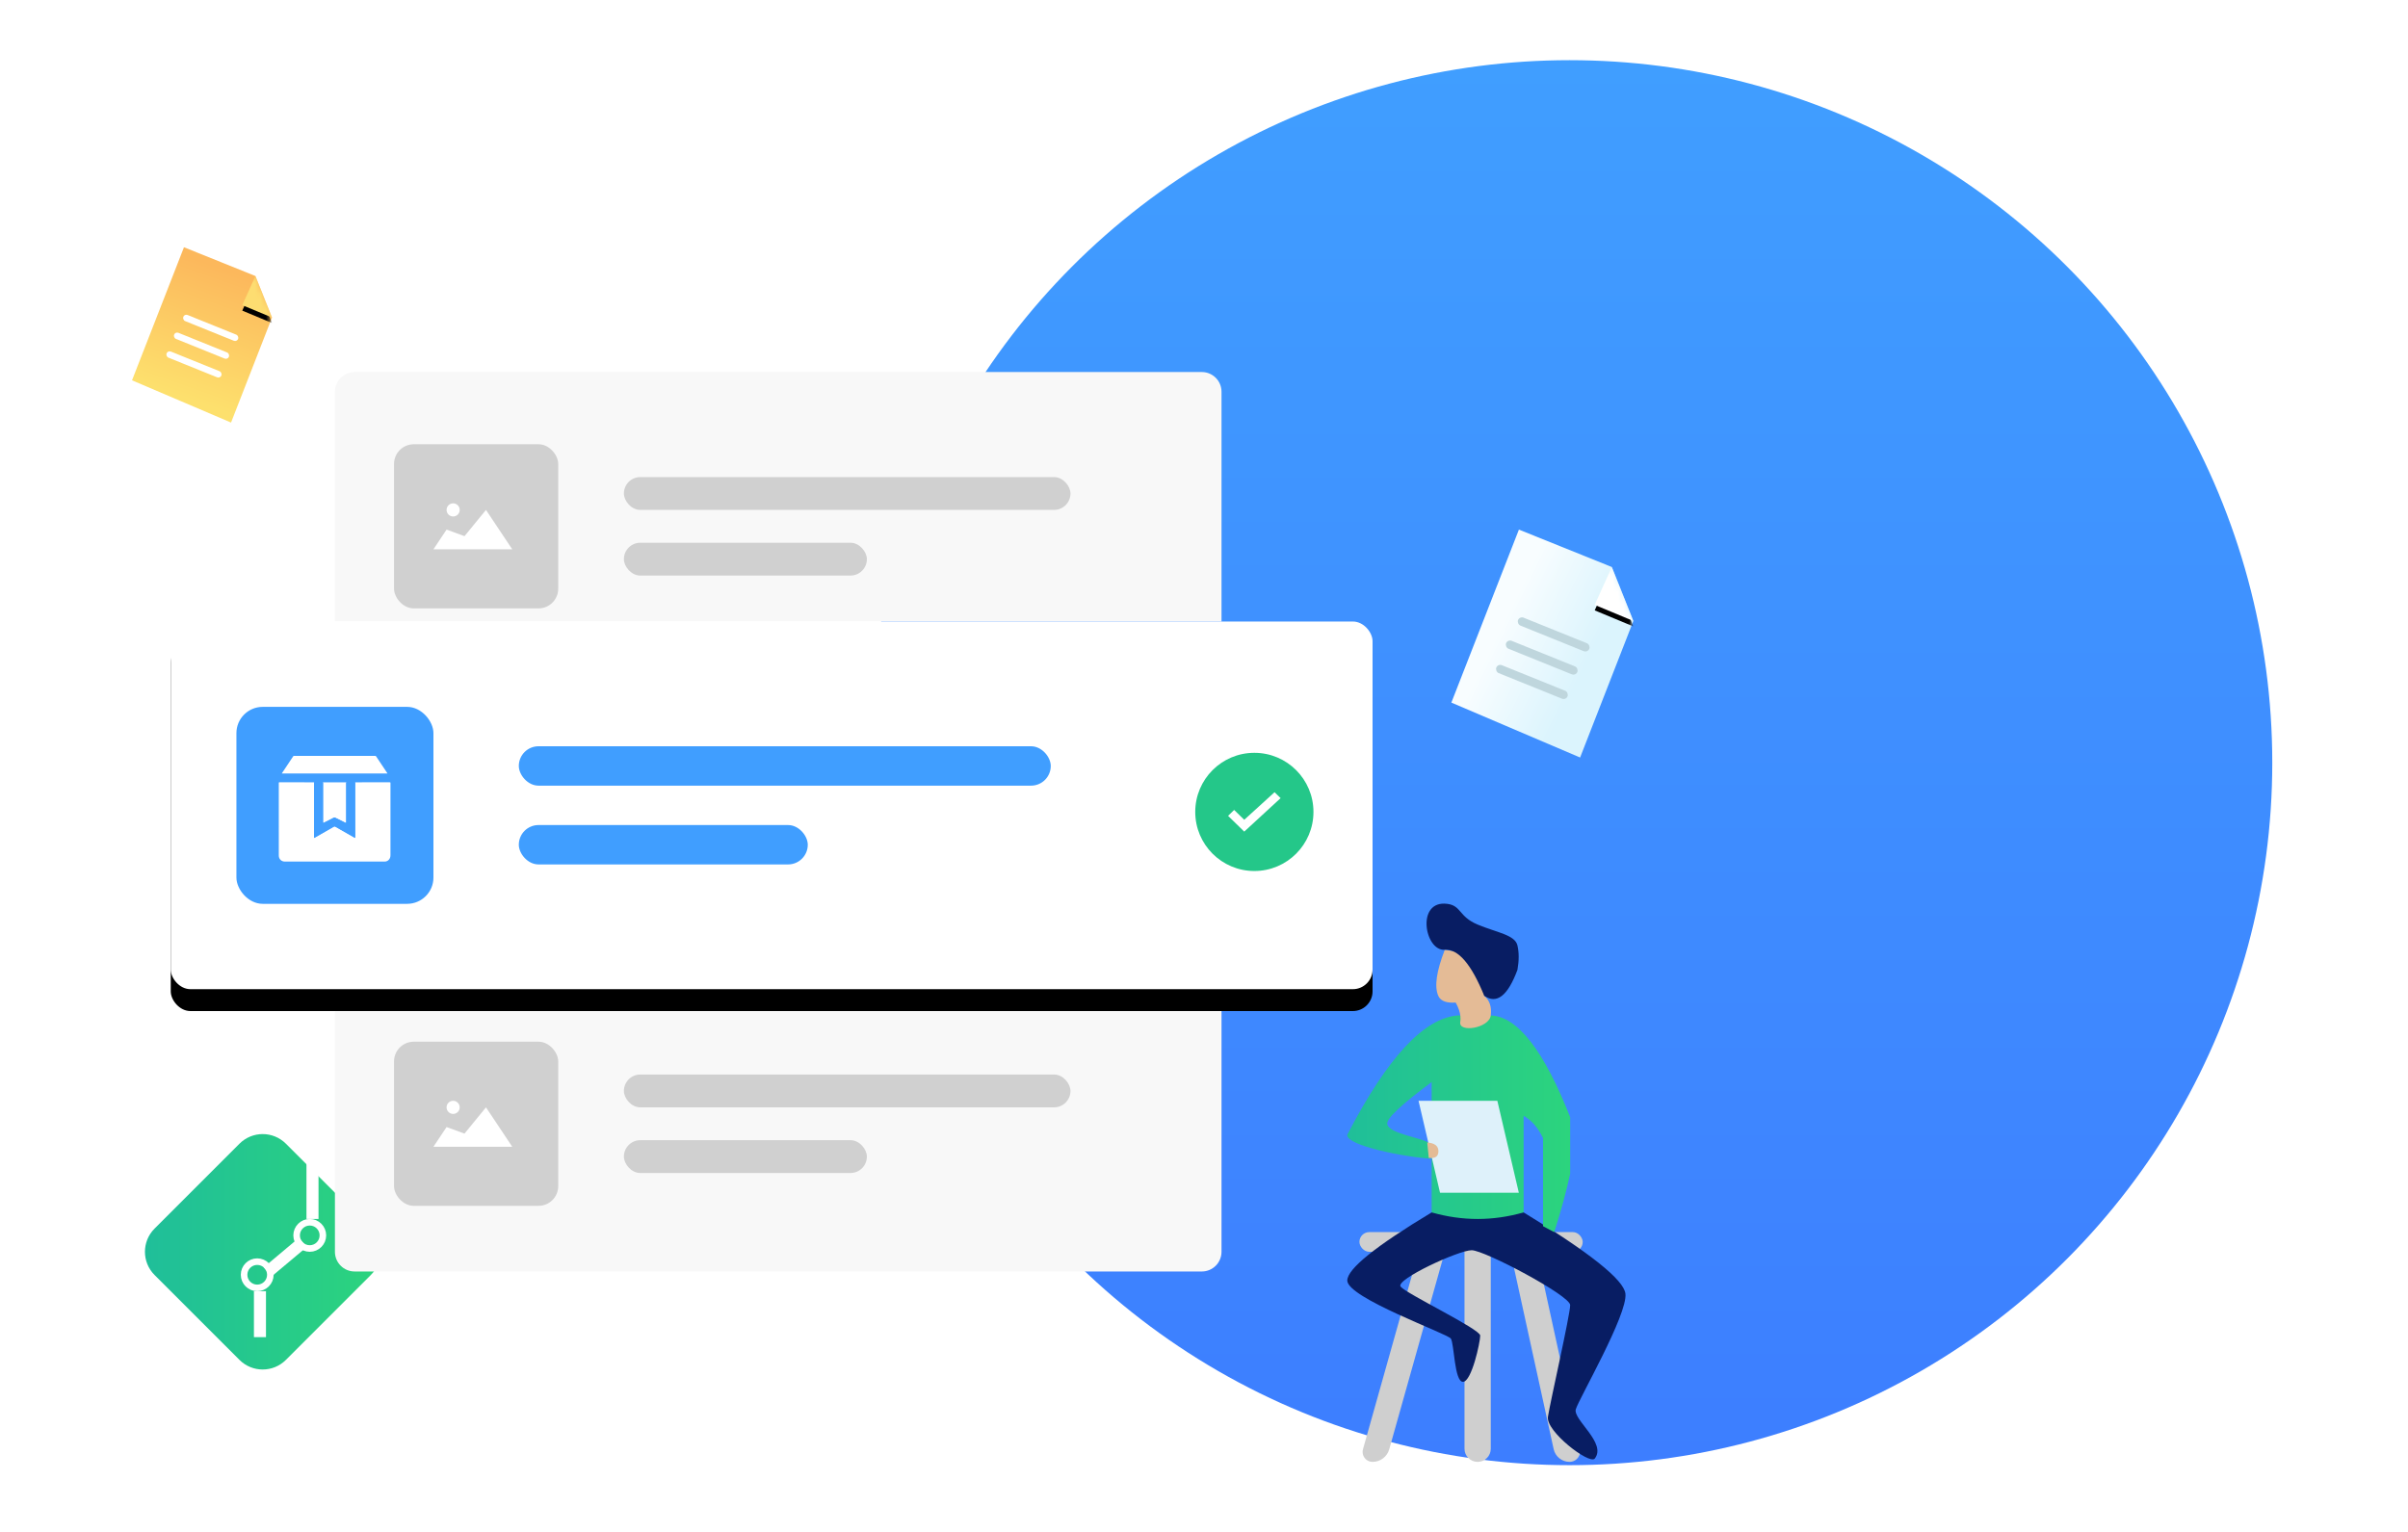 <?xml version="1.0" encoding="UTF-8"?>
<svg width="440px" height="280px" viewBox="0 0 440 280" version="1.1" xmlns="http://www.w3.org/2000/svg" xmlns:xlink="http://www.w3.org/1999/xlink">
    <!-- Generator: Sketch 61.2 (89653) - https://sketch.com -->
    <title>编组 35@2x</title>
    <desc>Created with Sketch.</desc>
    <defs>
        <linearGradient x1="50%" y1="0%" x2="50%" y2="100%" id="linearGradient-1">
            <stop stop-color="#409EFF" offset="0%"></stop>
            <stop stop-color="#3D7EFF" offset="100%"></stop>
        </linearGradient>
        <linearGradient x1="100%" y1="50%" x2="0%" y2="50%" id="linearGradient-2">
            <stop stop-color="#2CD47D" offset="0%"></stop>
            <stop stop-color="#1FBE9A" offset="100%"></stop>
        </linearGradient>
        <linearGradient x1="62.924%" y1="11.611%" x2="41.601%" y2="87.142%" id="linearGradient-3">
            <stop stop-color="#FCB85C" offset="0%"></stop>
            <stop stop-color="#FDE06D" offset="100%"></stop>
        </linearGradient>
        <polygon id="path-4" points="9.493 1.21715971e-12 22.551 5.258 25.581 12.846 18.095 32.044 2.0250468e-13 24.323"></polygon>
        <polygon id="path-6" points="22.551 5.258 25.581 12.846 20.148 10.585"></polygon>
        <filter x="-64.4%" y="-32.9%" width="228.9%" height="192.2%" filterUnits="objectBoundingBox" id="filter-7">
            <feOffset dx="0" dy="1" in="SourceAlpha" result="shadowOffsetOuter1"></feOffset>
            <feGaussianBlur stdDeviation="1" in="shadowOffsetOuter1" result="shadowBlurOuter1"></feGaussianBlur>
            <feColorMatrix values="0 0 0 0 1   0 0 0 0 0.462   0 0 0 0 0.078  0 0 0 1 0" type="matrix" in="shadowBlurOuter1"></feColorMatrix>
        </filter>
        <linearGradient x1="32.71%" y1="33.775%" x2="73.751%" y2="59.089%" id="linearGradient-8">
            <stop stop-color="#F8FDFF" offset="0%"></stop>
            <stop stop-color="#DBF4FD" offset="100%"></stop>
        </linearGradient>
        <polygon id="path-9" points="12.341 1.58230762e-12 29.316 6.835 33.255 16.7 23.523 41.657 2.63256084e-13 31.619"></polygon>
        <polygon id="path-11" points="29.316 6.835 33.255 16.7 26.193 13.761"></polygon>
        <filter x="-92.0%" y="-55.7%" width="284.1%" height="231.8%" filterUnits="objectBoundingBox" id="filter-12">
            <feOffset dx="0" dy="1" in="SourceAlpha" result="shadowOffsetOuter1"></feOffset>
            <feGaussianBlur stdDeviation="2" in="shadowOffsetOuter1" result="shadowBlurOuter1"></feGaussianBlur>
            <feColorMatrix values="0 0 0 0 0.645   0 0 0 0 0.822   0 0 0 0 0.876  0 0 0 1 0" type="matrix" in="shadowBlurOuter1"></feColorMatrix>
        </filter>
        <linearGradient x1="100%" y1="50%" x2="0%" y2="50%" id="linearGradient-13">
            <stop stop-color="#2CD47D" offset="0%"></stop>
            <stop stop-color="#1FBE9A" offset="100%"></stop>
        </linearGradient>
        <rect id="path-14" x="7.2" y="102.6" width="219.6" height="67.2" rx="3.6"></rect>
        <filter x="-10.5%" y="-28.3%" width="120.9%" height="168.5%" filterUnits="objectBoundingBox" id="filter-15">
            <feOffset dx="0" dy="4" in="SourceAlpha" result="shadowOffsetOuter1"></feOffset>
            <feGaussianBlur stdDeviation="7" in="shadowOffsetOuter1" result="shadowBlurOuter1"></feGaussianBlur>
            <feColorMatrix values="0 0 0 0 0   0 0 0 0 0   0 0 0 0 0  0 0 0 0.149 0" type="matrix" in="shadowBlurOuter1"></feColorMatrix>
        </filter>
        <filter x="-75.0%" y="-36.4%" width="250.0%" height="172.7%" filterUnits="objectBoundingBox" id="filter-16">
            <feOffset dx="2" dy="0" in="SourceAlpha" result="shadowOffsetOuter1"></feOffset>
            <feGaussianBlur stdDeviation="2" in="shadowOffsetOuter1" result="shadowBlurOuter1"></feGaussianBlur>
            <feColorMatrix values="0 0 0 0 0   0 0 0 0 0   0 0 0 0 0  0 0 0 0.63 0" type="matrix" in="shadowBlurOuter1" result="shadowMatrixOuter1"></feColorMatrix>
            <feMerge>
                <feMergeNode in="shadowMatrixOuter1"></feMergeNode>
                <feMergeNode in="SourceGraphic"></feMergeNode>
            </feMerge>
        </filter>
    </defs>
    <g id="针线互联用户端" stroke="none" stroke-width="1" fill="none" fill-rule="evenodd">
        <g id="登录" transform="translate(-200, -245)">
            <g id="编组-37" transform="translate(200, 245)">
                <g id="编组-35" transform="translate(24, 11)">
                    <circle id="椭圆形" fill="url(#linearGradient-1)" cx="262.8" cy="128.4" r="128.4"></circle>
                    <path d="M28.243,198.043 L43.757,213.557 C46.101,215.901 46.101,219.699 43.757,222.043 L28.243,237.557 C25.899,239.901 22.101,239.901 19.757,237.557 L4.243,222.043 C1.899,219.699 1.899,215.901 4.243,213.557 L19.757,198.043 C22.101,195.699 25.899,195.699 28.243,198.043 Z" id="多边形" fill="url(#linearGradient-2)"></path>
                    <g id="编组-34" transform="translate(0.122, 34.191)">
                        <g id="矩形">
                            <mask id="mask-5" fill="white">
                                <use xlink:href="#path-4"></use>
                            </mask>
                            <use id="蒙版" fill="url(#linearGradient-3)" xlink:href="#path-4"></use>
                            <g mask="url(#mask-5)">
                                <use fill="black" fill-opacity="1" filter="url(#filter-7)" xlink:href="#path-6"></use>
                                <use fill="#FDDD71" fill-rule="evenodd" xlink:href="#path-6"></use>
                            </g>
                        </g>
                        <rect id="矩形" fill="#FFFFFF" transform="translate(14.379, 14.738) rotate(22) translate(-14.379, -14.738) " x="8.979" y="14.138" width="10.8" height="1.2" rx="0.6"></rect>
                        <rect id="矩形备份-123" fill="#FFFFFF" transform="translate(12.701, 17.993) rotate(22) translate(-12.701, -17.993) " x="7.301" y="17.393" width="10.8" height="1.2" rx="0.6"></rect>
                        <rect id="矩形备份-124" fill="#FFFFFF" transform="translate(11.324, 21.419) rotate(22) translate(-11.324, -21.419) " x="5.924" y="20.819" width="10.8" height="1.2" rx="0.6"></rect>
                    </g>
                    <g id="编组-34备份" transform="translate(241.2, 85.8)">
                        <g id="矩形">
                            <mask id="mask-10" fill="white">
                                <use xlink:href="#path-9"></use>
                            </mask>
                            <use id="蒙版" fill="url(#linearGradient-8)" xlink:href="#path-9"></use>
                            <g mask="url(#mask-10)">
                                <use fill="black" fill-opacity="1" filter="url(#filter-12)" xlink:href="#path-11"></use>
                                <use fill="#FFFFFF" fill-rule="evenodd" xlink:href="#path-11"></use>
                            </g>
                        </g>
                        <rect id="矩形" fill="#BFD6DD" transform="translate(18.693, 19.159) rotate(22) translate(-18.693, -19.159) " x="11.673" y="18.379" width="14.04" height="1.56" rx="0.78"></rect>
                        <rect id="矩形备份-123" fill="#BFD6DD" transform="translate(16.511, 23.391) rotate(22) translate(-16.511, -23.391) " x="9.491" y="22.611" width="14.04" height="1.56" rx="0.78"></rect>
                        <rect id="矩形备份-124" fill="#BFD6DD" transform="translate(14.722, 27.844) rotate(22) translate(-14.722, -27.844) " x="7.702" y="27.064" width="14.04" height="1.56" rx="0.78"></rect>
                    </g>
                    <path d="M40.8,57 L195.6,57 C197.588,57 199.2,58.612 199.2,60.6 L199.2,102.6 L199.2,102.6 L37.2,102.6 L37.2,60.6 C37.2,58.612 38.812,57 40.8,57 Z" id="矩形备份-114" fill="#F8F8F8"></path>
                    <path d="M40.8,169.8 L195.6,169.8 C197.588,169.8 199.2,171.412 199.2,173.4 L199.2,221.4 L199.2,221.4 L37.2,221.4 L37.2,173.4 C37.2,171.412 38.812,169.8 40.8,169.8 Z" id="矩形备份-118" fill="#F8F8F8" transform="translate(118.2, 195.6) scale(1, -1) translate(-118.2, -195.6) "></path>
                    <rect id="矩形" fill="#CFCFCF" x="224.4" y="214.2" width="40.8" height="3.6" rx="1.8"></rect>
                    <path d="M243.6,217.8 L248.4,217.8 L248.4,253.8 C248.4,255.125 247.325,256.2 246,256.2 C244.675,256.2 243.6,255.125 243.6,253.8 L243.6,217.8 L243.6,217.8 Z" id="矩形" fill="#CFCFCF"></path>
                    <path d="M235.2,217.8 L240,217.8 L229.85,253.89 C229.466,255.256 228.219,256.2 226.8,256.2 C225.796,256.2 224.982,255.386 224.982,254.382 C224.982,254.215 225.005,254.05 225.05,253.89 L235.2,217.8 L235.2,217.8 Z" id="矩形备份-126" fill="#CFCFCF"></path>
                    <path d="M260.4,217.8 L265.2,217.8 L257.313,253.855 C257.013,255.224 255.801,256.2 254.4,256.2 C253.333,256.2 252.468,255.335 252.468,254.268 C252.468,254.129 252.483,253.991 252.513,253.855 L260.4,217.8 L260.4,217.8 Z" id="矩形备份-127" fill="#CFCFCF" transform="translate(258.6, 237) scale(-1, 1) translate(-258.6, -237) "></path>
                    <path d="M237.6,210.6 L254.4,210.6 C266.512,217.973 272.714,222.924 273.005,225.455 C273.443,229.25 264.491,244.684 263.937,246.585 C263.383,248.486 269.69,252.801 267.373,255.626 C266.304,256.65 258.442,250.598 258.845,247.957 C259.248,245.315 262.909,229.282 262.909,227.541 C262.909,225.8 247.27,217.514 244.908,217.514 C242.546,217.514 230.929,222.868 231.926,224.161 C232.922,225.455 246.473,231.931 246.473,233.113 C246.473,234.295 244.908,241.567 243.319,241.567 C241.73,241.567 241.73,234.566 241.101,233.66 C240.472,232.753 222.182,226.227 222.182,223.052 C222.182,220.936 227.322,216.785 237.6,210.6 Z" id="矩形" fill="#081D63"></path>
                    <path d="M240,162.6 L247.2,163.8 L247.2,171 C242.329,172.686 239.529,172.686 238.8,171 C238.071,169.314 238.471,166.514 240,162.6 Z" id="矩形" fill="#E4BB96"></path>
                    <path d="M222.317,196.153 C229.55,182.237 236.244,175.052 242.398,174.6 L248.388,174.6 C253.261,174.772 258.101,180.972 262.909,193.2 L262.909,203.546 C262.168,206.922 261.196,210.476 259.993,214.207 L257.946,213.12 L257.946,197.007 C257.03,195.108 255.848,193.753 254.4,192.942 L254.4,210.6 C251.6,211.4 248.8,211.8 246,211.8 C243.2,211.8 240.4,211.4 237.6,210.6 L237.6,186.773 C232.082,190.871 229.375,193.415 229.48,194.403 C229.677,196.261 236.017,196.955 237.105,197.936 C237.6,198.382 238.105,200.854 237.105,200.766 C230.555,200.19 220.93,197.936 222.317,196.153 Z" id="矩形" fill="url(#linearGradient-13)"></path>
                    <path d="M241.2,171 L247.2,171 C248.191,171.843 248.591,173.043 248.4,174.6 C248.113,176.936 242.475,177.822 242.823,175.8 C243.056,174.452 242.515,172.852 241.2,171 Z" id="矩形" fill="#E4BB96"></path>
                    <polygon id="矩形" fill="#DEF1FA" points="235.2 190.2 249.6 190.2 253.526 207 239.126 207"></polygon>
                    <path d="M236.792,197.826 C238.152,197.925 238.832,198.453 238.832,199.413 C238.832,200.373 238.246,200.78 237.072,200.633 L236.792,197.826 Z" id="矩形" fill="#E4BB96"></path>
                    <path d="M240.428,154.2 C243.062,154.528 242.5,156.526 246,157.991 C249.5,159.456 252.826,159.861 253.274,161.805 C253.573,163.101 253.573,164.589 253.274,166.267 C251.512,171.019 249.487,172.597 247.2,171 C244.845,165.221 242.445,162.421 240,162.6 C236.304,162.87 234.697,153.486 240.428,154.2 Z" id="矩形" fill="#081D63"></path>
                    <rect id="矩形备份-116" fill="#D0D0D0" x="90" y="76.2" width="81.6" height="6" rx="3"></rect>
                    <rect id="矩形备份-117" fill="#D0D0D0" x="90" y="88.2" width="44.4" height="6" rx="3"></rect>
                    <rect id="矩形备份-122" fill="#D0D0D0" x="90" y="185.4" width="81.6" height="6" rx="3"></rect>
                    <rect id="矩形备份-121" fill="#D0D0D0" x="90" y="197.4" width="44.4" height="6" rx="3"></rect>
                    <rect id="矩形" fill="#D0D0D0" x="48" y="70.2" width="30" height="30" rx="3.6"></rect>
                    <rect id="矩形备份-119" fill="#D0D0D0" x="48" y="179.4" width="30" height="30" rx="3.6"></rect>
                    <polygon id="矩形" fill="#FFFFFF" points="57.6 85.8 60.876 87 64.8 82.2 69.6 89.4 55.2 89.4"></polygon>
                    <circle id="椭圆形" fill="#FFFFFF" cx="58.8" cy="82.2" r="1.2"></circle>
                    <polygon id="矩形备份-120" fill="#FFFFFF" points="57.6 195 60.876 196.2 64.8 191.4 69.6 198.6 55.2 198.6"></polygon>
                    <circle id="椭圆形备份-45" fill="#FFFFFF" cx="58.8" cy="191.4" r="1.2"></circle>
                    <g id="矩形">
                        <use fill="black" fill-opacity="1" filter="url(#filter-15)" xlink:href="#path-14"></use>
                        <use fill="#FFFFFF" fill-rule="evenodd" xlink:href="#path-14"></use>
                    </g>
                    <rect id="矩形" fill="#409EFF" x="19.2" y="118.2" width="36" height="36" rx="4.8"></rect>
                    <g id="编组" transform="translate(26.4, 126.6)" fill-rule="nonzero">
                        <path d="M1.146,3.684 C1.819,2.672 2.494,1.66 3.166,0.646 C3.211,0.579 3.259,0.556 3.337,0.556 C8.275,0.558 13.212,0.558 18.15,0.557 C18.219,0.557 18.271,0.566 18.315,0.633 C18.994,1.657 19.677,2.679 20.359,3.702 C20.371,3.72 20.379,3.739 20.399,3.776 L1.113,3.776 C1.093,3.735 1.128,3.711 1.146,3.684 Z" id="路径" fill="#FFFFFF"></path>
                        <path d="M12.893,5.395 C12.892,5.452 12.889,5.509 12.889,5.566 C12.889,7.934 12.889,10.303 12.889,12.671 C12.889,12.697 12.889,12.723 12.889,12.75 C12.889,12.897 12.888,12.898 12.76,12.835 C12.551,12.732 12.343,12.629 12.135,12.526 C11.702,12.312 11.269,12.1 10.838,11.881 C10.755,11.839 10.691,11.839 10.608,11.882 C10,12.195 9.388,12.502 8.778,12.812 C8.602,12.901 8.602,12.901 8.602,12.71 C8.602,10.329 8.602,7.948 8.602,5.566 C8.602,5.509 8.6,5.452 8.599,5.395 C8.63,5.393 8.66,5.389 8.691,5.389 C10.061,5.388 11.431,5.388 12.801,5.389 C12.832,5.389 12.863,5.393 12.893,5.395 L12.893,5.395 Z" id="路径" fill="#FFFFFF"></path>
                        <path d="M20.947,18.721 C20.947,19.297 20.626,19.731 20.113,19.853 C20.018,19.875 19.921,19.876 19.825,19.876 C13.766,19.876 7.708,19.877 1.65,19.876 C1.01,19.876 0.544,19.412 0.544,18.772 C0.542,14.353 0.543,9.933 0.542,5.513 C0.542,5.435 0.543,5.386 0.649,5.386 C2.74,5.389 4.832,5.388 6.923,5.389 C6.944,5.389 6.966,5.393 6.988,5.395 C7.028,5.47 7.013,5.55 7.013,5.628 C7.014,8.84 7.013,12.051 7.013,15.262 C7.013,15.522 7.014,15.523 7.24,15.394 C8.35,14.761 9.457,14.122 10.567,13.487 C10.689,13.417 10.787,13.418 10.908,13.487 C12.04,14.135 13.174,14.78 14.307,15.427 C14.33,15.441 14.352,15.454 14.376,15.466 C14.444,15.503 14.473,15.477 14.474,15.405 C14.475,15.357 14.475,15.309 14.475,15.26 C14.475,12.054 14.475,8.847 14.476,5.64 C14.476,5.558 14.458,5.472 14.505,5.395 C14.553,5.393 14.601,5.389 14.649,5.389 C16.697,5.388 18.744,5.39 20.791,5.385 C20.915,5.385 20.951,5.411 20.951,5.541 C20.947,9.935 20.948,14.328 20.947,18.721 L20.947,18.721 Z" id="路径" fill="#FFFFFF"></path>
                        <path d="M14.508,15.451 C14.507,15.433 14.508,15.416 14.508,15.398 C14.508,12.116 14.508,8.835 14.508,5.553 C14.508,5.501 14.506,5.448 14.505,5.395 C13.968,5.395 13.43,5.395 12.893,5.395 C12.81,5.457 12.841,5.547 12.841,5.625 C12.839,7.961 12.84,10.298 12.84,12.634 C12.84,12.817 12.829,12.825 12.669,12.743 C12.082,12.442 11.48,12.174 10.897,11.868 C10.771,11.802 10.664,11.8 10.539,11.868 C9.995,12.164 9.437,12.433 8.884,12.711 C8.649,12.829 8.649,12.829 8.649,12.573 L8.649,7.448 C8.649,6.829 8.65,6.21 8.648,5.591 C8.648,5.523 8.666,5.448 8.599,5.395 L6.988,5.395 C6.986,5.431 6.984,5.466 6.984,5.501 C6.984,8.813 6.984,12.125 6.984,15.438 C6.984,15.46 6.984,15.482 6.984,15.504 C6.982,15.559 7.002,15.578 7.053,15.547 C7.08,15.531 7.107,15.517 7.134,15.502 C8.302,14.832 9.471,14.163 10.639,13.491 C10.707,13.452 10.757,13.444 10.829,13.485 C11.185,13.694 11.544,13.896 11.902,14.1 C12.733,14.574 13.565,15.046 14.393,15.524 C14.506,15.588 14.518,15.551 14.508,15.451 L14.508,15.451 Z" id="路径" fill="#409EFF"></path>
                    </g>
                    <circle id="椭圆形" fill="#24C789" cx="205.2" cy="137.4" r="10.8"></circle>
                    <rect id="矩形" fill="#409EFF" x="70.8" y="125.4" width="97.2" height="7.2" rx="3.6"></rect>
                    <rect id="矩形备份-115" fill="#409EFF" x="70.8" y="139.8" width="52.8" height="7.2" rx="3.6"></rect>
                    <g id="编组-33" filter="url(#filter-16)" transform="translate(18, 201)" stroke="#FFFFFF" stroke-width="1.2">
                        <circle id="椭圆形" cx="12.6" cy="13.8" r="2.4"></circle>
                        <circle id="椭圆形备份-46" cx="3" cy="21" r="2.4"></circle>
                        <rect id="矩形" fill="#D8D8D8" x="3" y="24.6" width="1" height="7.2"></rect>
                        <rect id="矩形" fill="#D8D8D8" transform="translate(7.8, 17.4) scale(-1, 1) rotate(40) translate(-7.8, -17.4) " x="4.2" y="17.4" width="7.2" height="1"></rect>
                        <rect id="矩形备份-125" fill="#D8D8D8" x="12.6" y="0.6" width="1" height="9.6"></rect>
                    </g>
                    <polygon id="Checkmark" fill="#FFFFFF" points="201.508 137.04 200.4 138.12 203.354 141 210 134.88 208.892 133.8 203.354 138.84"></polygon>
                </g>
            </g>
        </g>
    </g>
</svg>